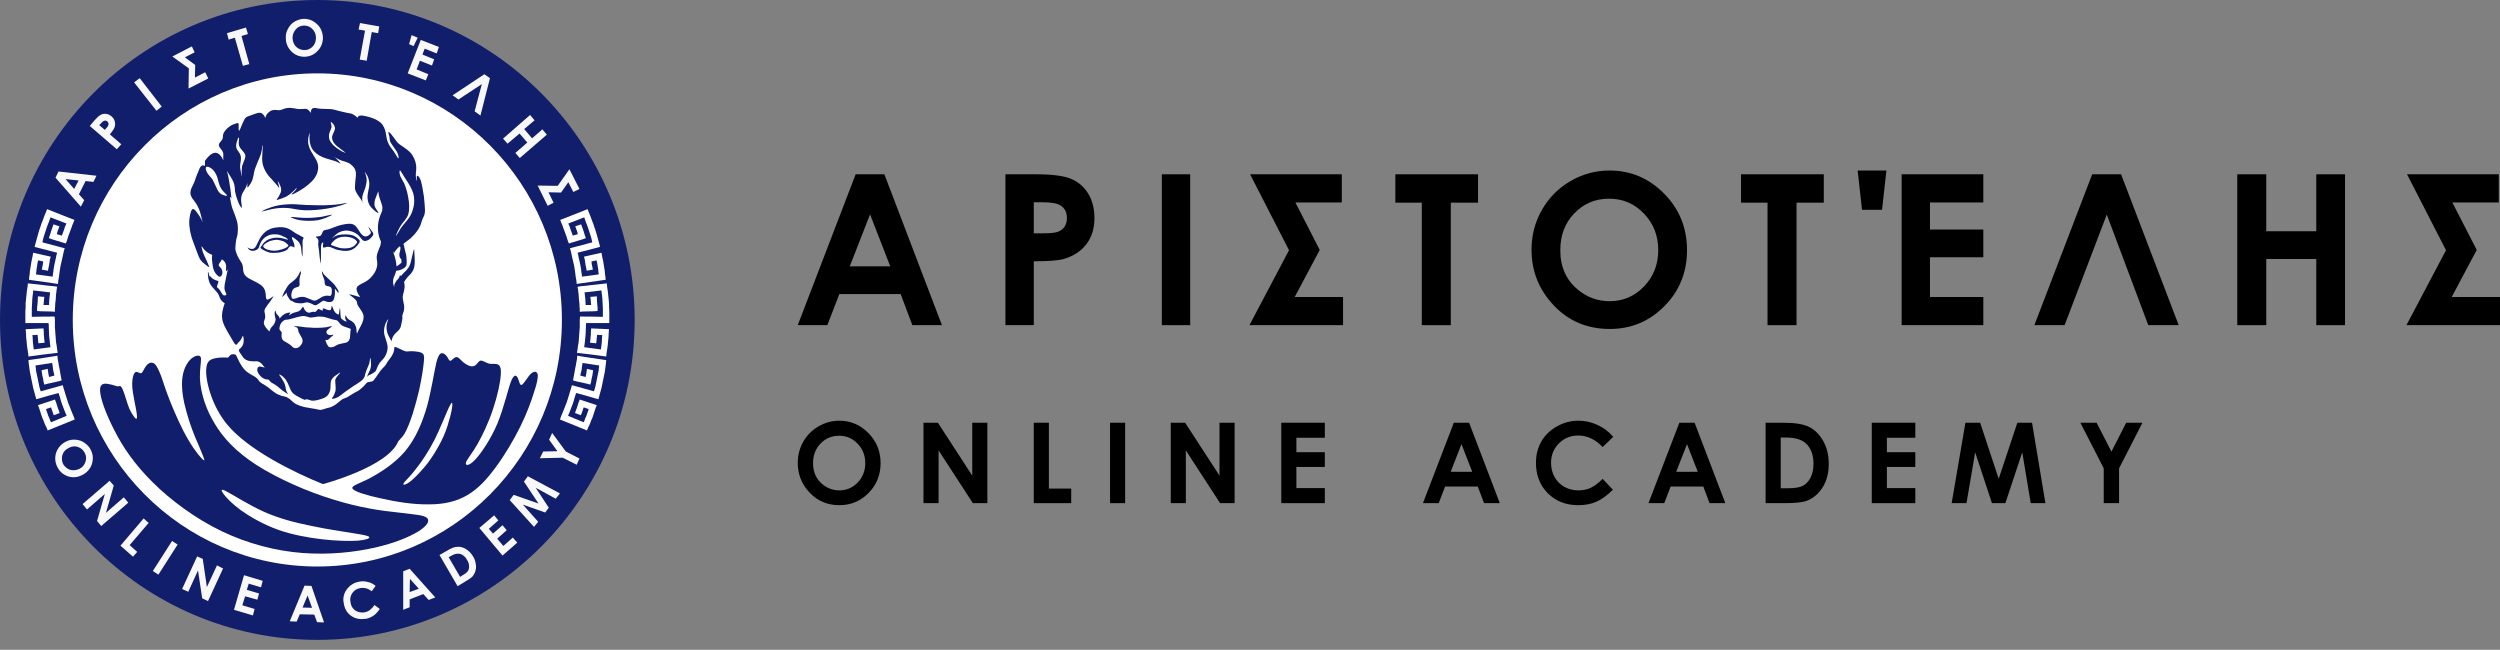 <svg width="227" height="59" viewBox="0 0 227 59" fill="none" xmlns="http://www.w3.org/2000/svg">
<rect x="0" y="0" width="227" height="59" fill="#808080" stroke="none"/>
<path d="M28.814 53.176C42.03 53.176 52.743 42.375 52.743 29.05C52.743 15.726 42.03 4.925 28.814 4.925C15.598 4.925 4.885 15.726 4.885 29.05C4.885 42.375 15.598 53.176 28.814 53.176Z" fill="white"/>
<path fill-rule="evenodd" clip-rule="evenodd" d="M28.814 0C44.718 0 57.628 12.995 57.628 29.05C57.628 45.084 44.718 58.101 28.814 58.101C12.89 58.101 0 45.084 0 29.05C0 12.995 12.89 0 28.814 0ZM28.814 6.662C41.069 6.662 51.021 16.695 51.021 29.05C51.021 41.405 41.069 51.439 28.814 51.439C16.56 51.439 6.608 41.405 6.608 29.05C6.608 16.695 16.56 6.662 28.814 6.662Z" fill="#111E6C"/>
<path fill-rule="evenodd" clip-rule="evenodd" d="M22.46 22.44C22.46 22.44 22.511 22.542 22.587 22.644C22.689 22.721 22.837 22.798 22.99 22.772C23.142 22.772 23.32 22.696 23.421 22.593C23.498 22.516 23.523 22.44 23.574 22.286C23.625 22.107 23.726 21.876 23.904 21.697C24.056 21.522 24.306 21.394 24.535 21.317C24.789 21.266 25.043 21.266 25.246 21.291C25.47 21.343 25.648 21.42 25.775 21.496C25.927 21.543 26.029 21.62 26.08 21.671C26.131 21.723 26.156 21.774 26.131 21.774C26.105 21.774 26.003 21.723 25.877 21.697C25.75 21.646 25.572 21.62 25.398 21.595C25.195 21.569 24.992 21.569 24.763 21.62C24.535 21.671 24.306 21.748 24.154 21.876C23.98 22.004 23.853 22.158 23.802 22.26C23.726 22.363 23.625 22.465 23.65 22.516C23.675 22.542 23.802 22.644 23.904 22.696C24.031 22.772 24.23 22.849 24.433 22.926C24.636 22.973 24.941 22.973 25.195 22.947C25.449 22.926 25.75 22.849 25.953 22.747C26.181 22.644 26.207 22.44 26.308 22.388C26.41 22.337 26.486 22.363 26.537 22.388C26.613 22.388 26.664 22.44 26.689 22.465C26.74 22.465 26.74 22.465 26.74 22.363C26.74 22.286 26.715 22.132 26.639 21.953C26.562 21.774 26.435 21.543 26.537 21.543C26.613 21.522 26.863 21.723 27.066 21.902C27.244 22.107 27.32 22.286 27.345 22.568C27.523 24.403 27.472 22.209 27.472 21.953C27.472 21.723 27.549 21.671 27.574 21.62C27.574 21.569 27.523 21.543 27.396 21.471C27.295 21.42 27.091 21.317 26.863 21.189C26.639 21.035 26.384 20.856 26.156 20.754C25.902 20.651 25.699 20.626 25.398 20.626C25.093 20.651 24.712 20.677 24.408 20.856C24.103 20.984 23.853 21.266 23.675 21.522C23.498 21.799 23.396 22.081 23.294 22.26C23.193 22.465 23.117 22.542 22.99 22.593C22.863 22.619 22.71 22.593 22.613 22.542C22.511 22.516 22.46 22.44 22.46 22.44ZM39.625 32.904C39.422 33.749 39.198 35.307 38.791 36.835C38.36 38.341 37.754 39.822 36.764 40.996C35.778 42.148 34.41 42.989 33.424 43.501C32.434 43.983 31.828 44.137 32.031 44.393C32.234 44.649 33.297 44.982 34.614 45.259C35.955 45.566 37.551 45.822 38.944 45.797C40.311 45.797 41.45 45.541 42.436 44.956C43.397 44.393 44.184 43.552 44.993 42.451C45.806 41.354 46.614 40.001 47.224 38.776C47.829 37.552 48.235 36.455 48.489 35.61C48.769 34.795 48.87 34.257 48.819 33.98C48.743 33.698 48.489 33.672 48.185 33.954C47.905 34.231 47.575 34.846 47.376 34.948C47.198 35.025 47.148 34.615 47.02 34.334C46.894 34.052 46.665 33.928 46.386 34.667C46.11 35.409 45.755 37.014 45.171 38.444C44.565 39.873 43.702 41.149 43.122 41.764C42.538 42.353 42.233 42.301 42.309 41.994C42.411 41.687 42.868 41.175 43.35 40.334C43.829 39.493 44.362 38.367 44.769 37.142C45.171 35.943 45.45 34.667 45.475 33.954C45.526 33.237 45.298 33.083 45.069 33.058C44.866 33.006 44.616 33.083 44.362 33.006C44.108 32.93 43.803 32.699 43.6 32.75C43.401 32.827 43.3 33.16 43.02 33.237C42.766 33.339 42.36 33.135 42.081 32.904C41.805 32.674 41.653 32.422 41.45 32.422C41.272 32.422 41.069 32.674 40.942 32.75C40.815 32.802 40.764 32.674 40.663 32.499C40.565 32.319 40.413 32.14 40.235 32.089C40.057 32.012 39.829 32.089 39.625 32.904ZM40.764 36.988C40.489 37.577 39.981 38.879 39.448 39.95C38.893 41.021 38.309 41.892 37.805 42.528C37.323 43.168 36.916 43.552 36.739 43.753C36.561 43.983 36.611 44.009 36.713 44.009C36.84 43.983 37.043 43.906 37.424 43.578C37.805 43.245 38.36 42.656 38.842 42.045C39.321 41.405 39.727 40.718 40.057 40.078C40.387 39.417 40.616 38.802 40.764 38.213C40.942 37.654 41.043 37.142 41.069 36.835C41.094 36.532 41.043 36.404 40.764 36.988ZM18.232 32.93C18.206 33.365 18.079 33.98 18.206 34.948C18.333 35.891 18.71 37.193 19.497 38.469C20.255 39.745 21.394 40.996 23.294 42.225C25.22 43.45 27.904 44.649 30.283 45.361C32.637 46.104 34.69 46.386 36.158 46.535C37.627 46.714 38.487 46.766 38.766 47.022C39.071 47.303 38.766 47.764 37.953 48.272C37.145 48.759 35.828 49.318 34.029 49.727C32.209 50.137 29.927 50.393 27.498 50.214C25.068 50.035 22.486 49.369 20.103 48.221C17.724 47.073 15.497 45.413 13.876 43.804C12.229 42.173 11.167 40.616 10.405 39.109C9.622 37.603 9.114 36.199 9.088 35.482C9.038 34.795 9.495 34.795 9.85 34.871C10.231 34.923 10.481 35.051 10.659 35.076C10.811 35.102 10.837 35.025 10.913 35.051C10.989 35.076 11.091 35.204 11.218 35.559C11.37 35.943 11.522 36.557 11.747 37.116C12.001 37.654 12.331 38.115 12.407 38.013C12.509 37.885 12.356 37.167 12.229 36.532C12.102 35.891 12.001 35.332 12.001 34.871C12.001 34.385 12.102 34.005 12.229 33.852C12.356 33.698 12.509 33.8 12.636 33.852C12.763 33.903 12.839 33.928 12.94 33.775C13.042 33.621 13.165 33.314 13.368 33.109C13.546 32.93 13.8 32.853 14.028 33.032C14.232 33.186 14.409 33.595 14.634 34.154C14.837 34.743 15.065 35.482 15.472 36.506C15.899 37.552 16.483 38.904 17.093 39.924C17.698 40.97 18.333 41.713 18.511 41.789C18.659 41.866 18.384 41.277 18.029 40.411C17.648 39.57 17.22 38.469 16.941 37.423C16.636 36.378 16.483 35.358 16.534 34.564C16.585 33.775 16.839 33.186 17.144 32.802C17.444 32.422 17.825 32.268 18.029 32.294C18.257 32.319 18.282 32.524 18.232 32.93ZM20.661 44.674C21.296 45.007 22.587 45.848 23.955 46.463C25.322 47.073 26.791 47.457 28.209 47.739C29.627 48.042 31.015 48.246 31.98 48.4C32.916 48.554 33.424 48.631 33.526 48.759C33.602 48.887 33.272 49.015 32.51 49.092C31.752 49.143 30.537 49.117 29.221 48.964C27.93 48.81 26.512 48.554 25.22 48.093C23.904 47.611 22.736 46.945 21.876 46.334C21.042 45.72 20.535 45.182 20.28 44.828C20.026 44.469 20.026 44.316 20.661 44.674ZM20.636 32.473C20.331 32.447 19.853 32.447 19.447 32.55C19.066 32.648 18.786 32.827 18.735 33.416C18.659 34.005 18.837 34.999 19.167 35.917C19.497 36.86 19.976 37.731 20.585 38.495C22.486 40.846 26.74 42.912 29.322 43.957C29.322 43.957 35.219 42.4 36.158 40.078C36.235 40.001 36.285 39.924 36.362 39.848C36.489 39.72 36.611 39.57 36.739 39.365C37.272 38.444 37.754 36.711 38.055 35.431C38.334 34.154 38.436 33.339 38.487 32.827C38.538 32.319 38.512 32.14 38.233 32.012C37.953 31.91 37.424 31.858 36.967 31.91C36.662 31.961 35.778 31.295 35.803 31.577C35.828 32.191 35.219 32.75 35.143 32.93C35.071 33.083 34.995 33.186 34.893 33.288C34.41 33.749 34.359 34.005 33.902 34.564C33.852 34.667 33.399 34.667 33.322 34.743C33.246 34.795 33.195 34.897 33.068 35.025C32.941 35.153 32.764 35.307 32.637 35.409C32.51 35.507 32.434 35.533 32.234 35.635C32.031 35.738 31.752 35.943 31.523 36.071C31.295 36.173 31.142 36.199 31.015 36.301C30.867 36.404 30.715 36.557 30.537 36.685C30.385 36.809 30.207 36.886 30.055 36.963C29.902 37.014 29.75 37.039 29.576 37.091C29.424 37.142 29.221 37.219 29.094 37.219C28.992 37.219 28.941 37.193 28.687 37.142C28.433 37.091 28.006 37.039 27.65 36.963C27.269 36.86 26.964 36.762 26.74 36.608C26.512 36.455 26.384 36.25 26.181 36.148C26.003 36.02 25.8 35.994 25.572 35.943C25.373 35.866 25.119 35.789 24.941 35.635C24.738 35.507 24.56 35.332 24.357 35.179C24.154 35.025 23.929 34.897 23.752 34.795C23.599 34.692 23.523 34.615 23.472 34.513C23.396 34.436 23.371 34.359 23.142 34.206C22.939 34.078 22.562 33.903 22.283 33.647C22.029 33.391 21.851 33.083 21.724 32.853C21.622 32.622 21.546 32.473 21.495 32.371C21.445 32.268 21.419 32.217 21.368 32.191C20.788 32.038 20.865 32.499 20.636 32.473ZM19.04 25.069C19.091 25.069 19.193 25.222 19.345 25.325C19.497 25.427 19.701 25.478 19.777 25.504C19.878 25.555 19.828 25.606 19.802 25.704C19.751 25.807 19.701 25.96 19.701 26.088C19.726 26.114 19.751 26.114 19.777 26.14C19.954 26.293 20.026 26.447 20.103 26.575C20.179 26.703 20.23 26.805 20.357 26.831C20.407 26.831 20.484 26.805 20.56 26.78C20.535 26.652 20.484 26.524 20.433 26.421C20.382 26.293 20.357 26.165 20.407 25.807C20.458 25.478 20.611 24.889 20.687 24.428C20.636 24.531 20.585 24.608 20.56 24.608C20.484 24.659 20.535 24.428 20.535 24.202C20.535 23.997 20.458 23.818 20.306 23.664C20.255 23.613 20.179 23.588 20.128 23.536C20.128 23.562 20.128 23.562 20.128 23.588C20.077 23.716 19.904 23.895 19.878 23.997C19.828 24.1 19.878 24.151 19.954 24.228C20.026 24.3 20.128 24.403 20.154 24.531C20.204 24.633 20.204 24.761 20.179 24.889C20.128 24.992 20.077 25.12 19.98 25.12C19.904 25.145 19.802 25.069 19.701 24.966C19.599 24.864 19.497 24.736 19.396 24.48C19.32 24.228 19.269 23.844 19.243 23.536C19.243 23.383 19.243 23.255 19.269 23.152C19.04 23.05 18.837 22.947 18.685 22.798C18.46 22.593 18.333 22.363 18.308 22.363C18.282 22.363 18.333 22.619 18.41 22.875C18.511 23.127 18.634 23.408 18.761 23.664C18.862 23.921 18.989 24.151 18.989 24.228C18.964 24.279 18.837 24.177 18.685 24.049C18.537 23.921 18.333 23.792 18.181 23.562C18.054 23.357 17.952 23.05 17.825 22.721C17.698 22.363 17.546 21.979 17.419 21.62C17.317 21.266 17.245 20.959 17.22 20.677C17.169 20.37 17.169 20.067 17.22 19.734C17.267 19.427 17.343 19.119 17.444 19.017C17.571 18.914 17.698 19.043 17.851 19.247C18.029 19.478 18.206 19.759 18.308 19.964C18.384 20.139 18.41 20.242 18.384 20.114C18.359 20.015 18.282 19.683 18.206 19.401C18.13 19.094 18.003 18.812 17.876 18.586C17.749 18.381 17.597 18.202 17.47 18.023C17.368 17.843 17.267 17.664 17.292 17.459C17.292 17.259 17.419 17.003 17.495 16.849C17.571 16.67 17.648 16.567 17.698 16.388C17.774 16.209 17.825 15.953 17.978 15.65C18.079 15.419 18.206 14.856 18.587 15.061C18.638 15.086 18.587 14.625 18.613 14.6C19.396 13.503 19.929 13.785 20.28 14.553C20.255 14.348 20.28 14.194 20.28 14.066C20.28 13.913 20.255 13.81 20.154 13.657C20.031 13.503 19.853 13.298 19.878 13.149C19.878 12.97 20.103 12.816 20.179 12.662C20.28 12.509 20.204 12.355 20.28 12.15C20.357 11.92 20.585 11.668 20.839 11.489C21.068 11.309 21.322 11.258 21.445 11.207C21.597 11.156 21.648 11.13 21.673 11.309C21.673 11.514 21.648 11.92 21.724 11.868C21.8 11.792 21.978 11.258 22.13 10.976C22.257 10.695 22.334 10.644 22.511 10.567C22.715 10.49 22.99 10.392 23.218 10.315C23.447 10.238 23.574 10.213 23.726 10.264C23.878 10.341 24.031 10.516 24.082 10.72C24.107 10.592 24.179 10.439 24.255 10.341C24.357 10.213 24.484 10.136 24.585 10.059C24.712 10.008 24.814 9.982 24.941 9.982C25.068 9.982 25.22 10.008 25.373 10.008C25.5 9.982 25.597 9.956 25.724 9.905C25.851 9.854 26.003 9.803 26.156 9.803C26.308 9.777 26.486 9.803 26.664 9.828C26.842 9.854 26.99 9.905 27.193 9.905C27.396 9.905 27.625 9.88 27.777 9.88C27.93 9.905 28.006 9.982 28.158 10.161C28.183 10.187 28.234 10.238 28.26 10.264C28.234 10.238 28.234 10.187 28.234 10.136C28.209 10.059 28.285 9.931 28.332 9.88C28.408 9.803 28.484 9.803 28.637 9.803C28.789 9.828 28.992 9.88 29.246 9.88C29.5 9.905 29.775 9.88 30.029 9.905C30.283 9.931 30.537 10.008 30.817 10.085C31.092 10.161 31.396 10.213 31.6 10.264C31.803 10.289 31.904 10.289 32.108 10.417C32.209 10.464 32.336 10.567 32.459 10.695C32.484 10.644 32.51 10.592 32.535 10.567C32.637 10.464 32.84 10.464 33.17 10.541C33.526 10.618 34.004 10.746 34.334 10.976C34.69 11.181 34.867 11.489 34.969 11.822C35.071 12.15 35.071 12.534 35.198 12.867C35.32 13.226 35.574 13.503 35.778 13.785C35.955 14.066 36.108 14.348 36.158 14.374C36.209 14.425 36.209 14.22 36.133 14.015C36.082 13.81 35.93 13.605 35.778 13.4C35.651 13.2 35.498 13.021 35.422 12.841C35.371 12.688 35.397 12.534 35.346 12.355C35.32 12.201 35.219 11.996 35.27 11.996C35.32 11.971 35.498 12.124 35.651 12.355C35.828 12.56 35.955 12.841 36.235 13.072C36.539 13.298 36.942 13.529 37.246 13.836C37.551 14.169 37.729 14.604 37.78 14.984C37.831 15.342 37.754 15.624 37.754 15.906C37.754 16.183 37.831 16.439 37.856 16.413C37.881 16.388 37.805 16.081 37.856 15.982C37.907 15.906 38.08 16.029 38.207 16.388C38.309 16.721 38.41 17.31 38.487 17.818C38.538 18.33 38.588 18.765 38.588 19.068C38.588 19.375 38.538 19.529 38.461 19.683C38.41 19.811 38.334 19.939 38.283 20.118C38.233 20.293 38.182 20.498 38.004 20.779C37.856 21.035 37.577 21.368 37.297 21.62C37.069 21.825 36.815 21.979 36.637 22.132C36.713 22.516 36.865 23.101 36.891 23.203C36.916 23.306 36.942 23.921 36.916 24.023C36.891 24.151 36.789 24.305 36.586 24.403C36.413 24.505 36.133 24.582 35.981 24.582C35.955 24.633 35.955 24.684 35.93 24.736C35.879 24.941 35.778 25.094 35.727 25.273C35.676 25.478 35.676 25.709 35.727 25.858C35.752 26.012 35.803 26.037 35.803 26.037C35.828 26.037 35.778 25.96 35.803 25.858C35.854 25.73 35.93 25.606 36.006 25.478C36.108 25.376 36.209 25.273 36.26 25.171C36.285 25.069 36.285 24.966 36.362 25.017C36.387 25.043 36.387 25.043 36.413 25.069C36.463 24.992 36.514 24.941 36.561 24.889C36.688 24.761 36.739 24.684 36.865 24.582C36.967 24.454 37.119 24.305 37.221 24.049C37.323 23.792 37.373 23.434 37.45 23.152C37.5 22.875 37.577 22.67 37.602 22.619C37.627 22.568 37.602 22.696 37.627 22.947C37.627 23.229 37.678 23.639 37.653 23.946C37.627 24.279 37.551 24.505 37.424 24.684C37.323 24.864 37.17 24.992 37.043 25.12C36.916 25.273 36.789 25.427 36.688 25.606C36.739 25.832 36.764 26.037 36.713 26.242C36.688 26.473 36.586 26.703 36.565 26.959C36.565 27.211 36.662 27.492 36.688 27.723C36.713 27.953 36.688 28.133 36.662 28.261C36.611 28.414 36.561 28.512 36.539 28.615C36.514 28.717 36.539 28.794 36.539 28.922C36.514 29.076 36.489 29.23 36.438 29.434C36.413 29.614 36.362 29.793 36.235 29.942C36.108 30.096 35.93 30.224 35.803 30.378C35.701 30.506 35.625 30.659 35.6 30.787C35.574 30.89 35.574 30.966 35.524 30.941C35.498 30.89 35.422 30.762 35.346 30.608C35.27 30.454 35.172 30.301 35.147 30.122C35.096 29.917 35.071 29.665 35.121 29.46C35.147 29.255 35.244 29.076 35.244 28.999C35.27 28.948 35.219 28.999 35.147 29.102C35.071 29.23 34.969 29.434 34.918 29.665C34.867 29.891 34.842 30.147 34.918 30.454C34.995 30.736 35.147 31.095 35.193 31.423C35.219 31.756 35.121 32.089 34.969 32.345C34.842 32.575 34.639 32.75 34.486 32.93C34.359 33.109 34.283 33.288 34.233 33.416C34.182 33.544 34.156 33.647 34.08 33.723C33.978 33.826 33.826 33.903 33.703 33.98C33.576 34.031 33.475 34.078 33.399 34.129C33.348 34.18 33.322 34.257 33.322 34.206C33.348 34.18 33.373 34.052 33.449 33.903C33.526 33.749 33.627 33.57 33.653 33.391C33.703 33.211 33.703 33.032 33.678 32.827C33.678 32.652 33.653 32.473 33.627 32.499C33.602 32.55 33.576 32.802 33.526 33.006C33.475 33.186 33.399 33.288 33.348 33.442C33.272 33.595 33.221 33.775 33.17 33.928C33.145 34.078 33.119 34.206 33.043 34.308C32.992 34.41 32.891 34.513 32.764 34.615C32.662 34.692 32.535 34.769 32.387 34.871C32.209 34.974 32.006 35.102 31.701 35.332C31.371 35.533 30.994 35.866 30.715 36.045C30.41 36.199 30.232 36.224 30.156 36.199C30.105 36.173 30.181 36.096 30.258 35.994C30.334 35.866 30.41 35.687 30.461 35.507C30.486 35.332 30.486 35.127 30.461 34.923C30.461 34.743 30.41 34.564 30.461 34.436C30.512 34.282 30.639 34.154 30.74 34.031C30.842 33.928 30.918 33.826 30.867 33.826C30.817 33.852 30.639 33.98 30.461 34.103C30.283 34.231 30.131 34.385 30.055 34.59C30.004 34.795 30.029 35.051 30.004 35.281C29.978 35.507 29.902 35.687 29.8 35.84C29.703 35.968 29.602 36.045 29.449 36.122C29.297 36.199 29.094 36.25 28.916 36.301C28.814 36.327 28.738 36.352 28.687 36.352C28.611 36.378 28.535 36.378 28.459 36.378C28.408 36.378 28.357 36.378 28.285 36.378C28.209 36.352 28.133 36.327 28.056 36.301C27.955 36.276 27.828 36.25 27.777 36.25C27.726 36.276 27.726 36.327 27.65 36.301C27.549 36.276 27.371 36.173 27.168 36.071C26.964 35.968 26.74 35.84 26.588 35.687C26.435 35.533 26.359 35.358 26.283 35.153C26.207 34.974 26.131 34.769 26.029 34.615C25.953 34.462 25.851 34.334 25.699 34.206C25.551 34.078 25.347 33.954 25.347 34.031C25.373 34.078 25.576 34.334 25.699 34.564C25.851 34.795 25.877 34.974 25.927 35.127C25.953 35.307 25.953 35.435 26.029 35.559C26.08 35.687 26.207 35.789 26.131 35.763C26.054 35.738 25.826 35.584 25.648 35.456C25.474 35.332 25.347 35.204 25.22 35.102C25.093 34.999 24.966 34.923 24.839 34.846C24.712 34.795 24.611 34.718 24.535 34.641C24.484 34.59 24.433 34.513 24.408 34.487C24.382 34.462 24.357 34.462 24.281 34.462C24.209 34.462 24.056 34.436 23.878 34.334C23.701 34.231 23.523 34.031 23.421 33.826C23.32 33.621 23.345 33.391 23.472 33.314C23.574 33.237 23.777 33.314 23.904 33.339C24.031 33.391 24.056 33.416 24.006 33.339C23.955 33.263 23.802 33.058 23.675 32.955C23.523 32.827 23.371 32.802 23.269 32.802C23.142 32.802 23.04 32.827 22.888 32.802C22.715 32.802 22.46 32.75 22.308 32.652C22.13 32.55 22.054 32.422 21.953 32.268C21.851 32.114 21.724 31.961 21.698 31.858C21.673 31.756 21.724 31.705 21.826 31.628C21.902 31.551 22.003 31.449 22.054 31.299C22.13 31.146 22.13 30.966 22.13 30.787C22.105 30.634 22.079 30.48 22.054 30.506C22.003 30.531 21.953 30.71 21.876 30.838C21.8 30.966 21.724 31.018 21.648 31.095C21.572 31.171 21.521 31.274 21.474 31.299C21.423 31.321 21.373 31.274 21.296 31.197C21.246 31.095 21.144 30.966 21.068 30.813C20.966 30.634 20.839 30.429 20.661 30.122C20.484 29.793 20.23 29.383 20.179 28.948C20.107 28.517 20.23 28.081 20.331 27.749C20.357 27.672 20.382 27.595 20.407 27.544C20.28 27.467 20.128 27.339 20.031 27.185C19.929 27.01 19.904 26.805 19.751 26.601C19.574 26.37 19.32 26.14 19.167 25.909C19.015 25.709 18.964 25.504 18.913 25.248C18.888 25.017 18.862 24.71 18.888 24.684C18.913 24.659 18.964 24.864 19.015 25.069H19.04ZM29.475 25.555C29.475 25.453 29.424 25.35 29.373 25.197C29.322 25.069 29.271 24.941 29.246 24.838C29.221 24.71 29.221 24.633 29.246 24.633C29.246 24.633 29.297 24.736 29.373 24.864C29.449 24.966 29.602 25.094 29.75 25.248C29.902 25.401 30.08 25.555 30.232 25.704C30.359 25.832 30.461 25.96 30.537 26.088C30.639 26.216 30.715 26.37 30.74 26.447C30.766 26.549 30.74 26.575 30.715 26.575C30.664 26.549 30.613 26.473 30.562 26.396C30.512 26.319 30.461 26.268 30.41 26.216C30.41 26.37 30.41 26.524 30.41 26.703C30.385 26.882 30.359 27.16 30.232 27.313C30.105 27.441 29.902 27.441 29.75 27.416C29.602 27.39 29.525 27.339 29.449 27.313C29.373 27.288 29.322 27.313 29.195 27.39C29.068 27.492 28.865 27.646 28.713 27.697C28.586 27.749 28.509 27.697 28.383 27.621C28.256 27.569 28.107 27.492 27.98 27.467C27.853 27.441 27.752 27.467 27.676 27.492C27.574 27.518 27.472 27.544 27.32 27.544C27.168 27.544 26.964 27.518 26.816 27.492C26.689 27.441 26.613 27.39 26.537 27.339C26.435 27.313 26.334 27.262 26.283 27.16C26.105 26.908 26.003 26.729 26.029 26.549C26.003 26.575 26.003 26.575 25.978 26.626C25.927 26.677 25.826 26.78 25.75 26.857C25.673 26.933 25.622 26.985 25.622 26.933C25.648 26.882 25.699 26.729 25.8 26.524C25.927 26.319 26.054 26.037 26.258 25.807C26.486 25.606 26.74 25.453 26.914 25.248C27.091 25.043 27.193 24.787 27.244 24.684C27.295 24.582 27.345 24.633 27.32 24.812C27.269 24.992 27.168 25.299 27.193 25.581C27.193 25.858 27.295 26.012 26.914 26.088C26.816 26.114 26.715 26.165 26.613 26.268C26.537 26.37 26.486 26.524 26.461 26.677C26.435 26.857 26.461 27.036 26.537 27.108C26.613 27.16 26.74 27.134 26.892 27.083C27.041 27.01 27.193 26.959 27.371 26.959C27.549 26.933 27.726 26.985 27.904 27.061C28.107 27.134 28.306 27.236 28.459 27.288C28.611 27.313 28.687 27.288 28.814 27.211C28.941 27.16 29.068 27.061 29.195 26.985C29.322 26.908 29.449 26.882 29.576 26.857C29.674 26.831 29.75 26.857 29.851 26.857C29.927 26.882 30.029 26.882 30.08 26.78C30.131 26.677 30.131 26.447 30.131 26.319C30.055 25.73 29.449 26.268 29.475 25.555ZM32.408 30.275C32.434 30.25 32.51 30.122 32.56 29.968C32.637 29.844 32.688 29.716 32.764 29.588C32.84 29.46 32.916 29.281 32.967 29.102C33.018 28.922 33.043 28.717 32.967 28.512C32.891 28.312 32.738 28.107 32.637 27.953C32.535 27.8 32.459 27.697 32.434 27.569C32.408 27.467 32.434 27.339 32.234 27.16C32.057 26.985 31.676 26.754 31.727 26.729C31.803 26.703 32.311 26.882 32.535 26.933C32.764 27.01 32.688 26.933 32.56 26.754C32.459 26.575 32.311 26.293 32.408 26.088C32.535 25.858 32.941 25.73 33.272 25.529C33.602 25.325 33.852 25.017 34.029 24.736C34.182 24.454 34.258 24.202 34.258 23.946C34.258 23.716 34.182 23.485 34.207 23.255C34.233 23.024 34.359 22.772 34.436 22.542C34.537 22.337 34.588 22.158 34.588 21.927C34.512 21.774 34.461 21.62 34.41 21.445C34.309 21.061 34.283 20.575 34.359 20.165C34.436 19.734 34.588 19.401 34.69 19.171C34.74 18.914 34.74 18.765 34.639 18.483C34.563 18.227 34.385 17.843 34.359 17.459C34.359 17.433 34.359 17.408 34.334 17.382C34.309 17.485 34.258 17.587 34.207 17.715C34.105 17.971 34.004 18.227 34.004 18.432C33.978 18.637 34.029 18.786 34.131 18.94C34.207 19.068 34.309 19.222 34.359 19.299C34.385 19.375 34.334 19.35 34.156 19.247C34.004 19.119 33.75 18.914 33.576 18.663C33.424 18.407 33.348 18.099 33.373 17.766C33.399 17.459 33.5 17.131 33.526 16.849C33.551 16.567 33.5 16.362 33.449 16.183C33.399 16.029 33.348 15.931 33.272 15.829C33.221 15.726 33.145 15.624 33.119 15.624C33.119 15.65 33.17 15.778 33.221 15.906C33.272 16.055 33.297 16.234 33.297 16.413C33.272 16.593 33.246 16.798 33.17 17.054C33.094 17.284 32.967 17.562 32.916 17.792C32.865 18.048 32.891 18.253 32.916 18.381C32.967 18.483 33.018 18.509 32.941 18.381C32.865 18.227 32.662 17.946 32.535 17.766C32.408 17.562 32.361 17.51 32.311 17.387C32.26 17.284 32.209 17.131 32.234 16.875C32.234 16.618 32.285 16.285 32.311 16.004C32.336 15.726 32.311 15.522 32.209 15.317C32.082 15.112 31.879 14.933 31.676 14.805C31.447 14.702 31.244 14.651 31.015 14.578C30.791 14.502 30.588 14.374 30.436 14.297C30.308 14.22 30.258 14.169 30.308 14.194C30.359 14.245 30.486 14.348 30.613 14.476C30.74 14.6 30.817 14.728 30.867 14.779C30.944 14.856 30.944 14.881 30.918 14.856C30.867 14.856 30.766 14.779 30.613 14.702C30.486 14.651 30.308 14.578 30.004 14.502C29.724 14.425 29.348 14.322 28.992 14.117C28.637 13.913 28.332 13.605 28.209 13.221C28.082 12.867 28.082 12.432 28.133 12.048C28.107 12.124 28.082 12.201 28.056 12.252C27.93 12.662 27.955 12.995 28.056 13.298C28.158 13.631 28.357 13.938 28.535 14.22C28.713 14.502 28.865 14.753 28.89 15.086C28.916 15.419 28.814 15.829 28.535 16.209C28.23 16.618 27.726 17.003 27.295 17.259C26.888 17.51 26.562 17.664 26.486 17.664C26.41 17.664 26.588 17.536 26.715 17.387C26.863 17.259 26.939 17.105 26.939 17.079C26.939 17.028 26.863 17.105 26.74 17.259C26.588 17.387 26.41 17.587 26.207 17.715C26.003 17.869 25.775 17.946 25.572 18.023C25.398 18.074 25.22 18.151 25.144 18.151C25.093 18.125 25.144 18.048 25.246 17.946C25.322 17.818 25.424 17.638 25.496 17.459C25.546 17.284 25.546 17.105 25.47 16.926C25.398 16.721 25.271 16.49 25.246 16.465C25.195 16.439 25.271 16.618 25.297 16.772C25.347 16.926 25.347 17.054 25.347 17.079C25.347 17.105 25.347 17.054 25.22 16.9C25.093 16.746 24.865 16.49 24.636 16.234C24.408 16.004 24.204 15.752 24.056 15.445C23.904 15.163 23.802 14.805 23.802 14.425C23.802 14.041 23.853 13.605 23.853 13.349C23.828 13.273 23.828 13.2 23.802 13.149C23.802 13.324 23.802 13.529 23.752 13.708C23.675 14.169 23.396 14.651 23.269 15.035C23.117 15.394 23.066 15.624 23.04 15.829C22.99 16.029 22.964 16.234 22.888 16.413C22.812 16.593 22.689 16.772 22.613 16.875C22.537 17.003 22.486 17.079 22.46 16.977C22.46 16.875 22.46 16.618 22.46 16.593C22.46 16.567 22.435 16.798 22.334 17.003C22.232 17.207 22.079 17.408 21.978 17.638C21.902 17.843 21.876 18.048 21.902 18.304C21.927 18.535 21.978 18.786 21.953 18.863C21.953 18.914 21.851 18.786 21.749 18.611C21.673 18.458 21.597 18.253 21.521 18.048C21.445 17.843 21.394 17.638 21.343 17.382C21.322 17.131 21.322 16.823 21.195 16.516C21.068 16.209 20.839 15.931 20.661 15.598C20.661 15.573 20.636 15.547 20.611 15.522C20.915 16.695 21.017 18.048 21.017 18.048C20.763 17.51 20.966 18.381 20.992 18.509C21.042 18.812 21.169 19.119 21.296 19.427C21.394 19.734 21.521 20.015 21.572 20.344C21.622 20.651 21.597 21.01 21.572 21.266C21.521 21.522 21.47 21.646 21.445 21.774C21.419 21.902 21.419 22.004 21.394 22.183C21.394 22.311 21.368 22.44 21.368 22.568C21.368 22.67 21.394 22.747 21.419 22.849C21.546 23.306 21.8 23.639 21.953 23.895C22.079 24.151 22.054 24.326 22.079 24.531C22.105 24.736 22.156 24.992 22.511 25.222C22.888 25.478 23.599 25.704 23.904 26.088C24.204 26.473 24.103 26.985 24.179 27.134C24.255 27.313 24.509 27.108 24.662 27.01C24.814 26.882 24.865 26.857 24.789 26.985C24.687 27.134 24.484 27.467 24.306 27.672C24.154 27.902 24.056 28.005 24.031 28.133C23.98 28.235 24.031 28.389 24.056 28.512C24.082 28.666 24.103 28.794 24.056 28.922C24.031 29.05 23.955 29.178 23.955 29.306C23.955 29.434 24.031 29.562 24.103 29.69C24.204 29.844 24.331 29.968 24.408 30.045C24.433 30.07 24.459 30.096 24.459 30.096C24.484 30.07 24.484 30.019 24.509 29.968C24.535 29.87 24.585 29.793 24.662 29.69C24.738 29.614 24.839 29.537 24.89 29.409C24.966 29.306 24.992 29.178 25.017 29.076C25.043 28.973 25.017 28.922 24.992 28.845C24.992 28.769 24.966 28.666 24.941 28.589C24.941 28.487 24.941 28.414 24.941 28.338C24.966 28.261 25.017 28.209 25.017 28.209C25.043 28.209 25.043 28.286 25.043 28.338C25.068 28.389 25.093 28.44 25.119 28.512C25.195 28.589 25.297 28.692 25.347 28.769C25.398 28.845 25.347 28.948 25.373 28.922C25.419 28.897 25.496 28.794 25.622 28.666C25.75 28.564 25.902 28.466 26.003 28.44C26.131 28.389 26.207 28.389 26.258 28.389C26.334 28.363 26.359 28.363 26.359 28.414C26.359 28.44 26.308 28.512 26.258 28.564C26.232 28.615 26.232 28.641 26.232 28.641C26.232 28.641 26.232 28.641 26.308 28.589C26.384 28.564 26.486 28.466 26.562 28.44C26.639 28.389 26.689 28.414 26.787 28.363C26.914 28.338 27.117 28.286 27.244 28.184C27.371 28.056 27.472 27.877 27.498 27.851C27.549 27.851 27.574 27.979 27.65 28.107C27.726 28.235 27.853 28.363 28.006 28.389C28.133 28.414 28.306 28.312 28.408 28.312C28.509 28.286 28.56 28.363 28.637 28.312C28.713 28.286 28.814 28.133 28.865 28.081C28.916 28.03 28.916 28.03 28.992 28.081C29.043 28.107 29.144 28.158 29.221 28.184C29.297 28.209 29.322 28.235 29.322 28.235C29.322 28.235 29.297 28.209 29.297 28.158C29.297 28.133 29.297 28.056 29.322 28.03C29.322 28.005 29.322 27.979 29.475 28.03C29.597 28.081 29.851 28.209 29.978 28.158C30.105 28.107 30.105 27.877 30.105 27.8C30.105 27.723 30.156 27.774 30.207 27.902C30.258 28.056 30.334 28.261 30.436 28.363C30.512 28.466 30.588 28.491 30.639 28.517C30.689 28.538 30.715 28.564 30.74 28.564C30.766 28.564 30.766 28.538 30.791 28.389C30.817 28.235 30.842 27.953 30.867 27.979C30.893 28.03 30.914 28.363 30.914 28.564C30.939 28.769 30.939 28.845 30.99 28.922C31.066 28.973 31.142 29.076 31.269 29.127C31.371 29.178 31.473 29.23 31.473 29.178C31.473 29.153 31.371 29.025 31.346 28.897C31.32 28.794 31.371 28.641 31.396 28.615C31.422 28.615 31.422 28.717 31.473 28.794C31.523 28.897 31.625 28.973 31.727 29.05C31.854 29.102 31.98 29.178 32.108 29.306C32.209 29.409 32.281 29.562 32.332 29.716C32.357 29.87 32.383 29.993 32.383 30.147C32.383 30.198 32.408 30.25 32.408 30.301C32.408 30.301 32.408 30.301 32.408 30.275ZM35.701 22.875C35.752 23.024 35.803 23.152 35.828 23.255C35.905 23.536 35.981 23.767 35.981 24.023C36.006 24.074 36.006 24.125 36.006 24.202C36.057 24.151 36.108 24.1 36.184 24.074C36.311 23.972 36.438 23.895 36.463 23.818C36.463 23.741 36.438 23.639 36.438 23.536H36.413C36.387 23.485 36.336 23.408 36.285 23.331C36.26 23.255 36.26 23.152 36.26 23.05C36.285 22.947 36.311 22.849 36.336 22.747C36.362 22.644 36.362 22.542 36.362 22.465C36.362 22.44 36.336 22.414 36.285 22.363C36.184 22.465 36.082 22.542 36.006 22.644C35.879 22.798 35.803 22.947 35.778 22.973C35.727 22.973 35.752 22.849 35.727 22.824C35.727 22.798 35.727 22.824 35.701 22.875ZM25.851 29.05C25.775 29.102 25.648 29.178 25.572 29.281C25.424 29.434 25.373 29.69 25.373 29.844C25.373 29.993 25.47 30.019 25.521 30.096C25.572 30.147 25.597 30.224 25.572 30.326C25.572 30.454 25.546 30.582 25.597 30.71C25.622 30.838 25.75 30.966 25.927 31.043C26.08 31.146 26.258 31.223 26.359 31.321C26.486 31.398 26.562 31.526 26.664 31.577C26.791 31.628 26.939 31.628 27.091 31.551C27.244 31.449 27.396 31.27 27.447 31.12C27.498 30.941 27.472 30.787 27.396 30.659C27.32 30.506 27.218 30.378 27.168 30.25C27.091 30.147 27.091 30.019 27.066 29.917C27.041 29.819 27.015 29.767 26.914 29.716C26.791 29.639 26.613 29.588 26.664 29.588C26.74 29.588 27.041 29.639 27.345 29.665C27.625 29.716 27.93 29.742 28.158 29.742C28.383 29.767 28.56 29.767 28.814 29.767C29.068 29.767 29.373 29.742 29.623 29.716C29.902 29.665 30.105 29.588 30.131 29.614C30.156 29.639 30.029 29.742 29.902 29.819C29.775 29.917 29.674 29.993 29.648 30.096C29.623 30.198 29.674 30.301 29.75 30.352C29.851 30.429 29.953 30.429 30.055 30.429C30.156 30.403 30.258 30.378 30.283 30.403C30.283 30.429 30.181 30.506 30.055 30.608C29.953 30.71 29.826 30.838 29.75 30.864C29.648 30.89 29.551 30.838 29.551 30.89C29.551 30.941 29.623 31.095 29.674 31.223C29.75 31.372 29.8 31.474 29.927 31.526C30.029 31.551 30.207 31.526 30.334 31.474C30.486 31.398 30.613 31.295 30.791 31.248C30.969 31.197 31.193 31.171 31.396 31.12C31.574 31.069 31.701 30.966 31.777 30.685C31.803 30.429 31.803 30.07 31.854 29.87C31.828 29.87 31.828 29.87 31.803 29.844C31.625 29.767 31.396 29.716 31.219 29.639C31.041 29.562 30.944 29.486 30.867 29.383C30.766 29.281 30.715 29.178 30.613 29.102C30.512 29.05 30.359 29.05 30.181 28.999C29.978 28.948 29.724 28.845 29.5 28.794C29.271 28.743 29.068 28.743 28.865 28.743C28.662 28.769 28.484 28.82 28.357 28.82C28.209 28.845 28.133 28.845 28.031 28.794C27.93 28.769 27.803 28.717 27.599 28.692C27.422 28.692 27.193 28.743 26.99 28.794C26.791 28.845 26.588 28.922 26.435 28.948C26.308 28.999 26.181 28.999 26.08 29.025C26.003 29.025 25.927 29.025 25.851 29.05ZM23.726 12.995C23.726 13.021 23.726 13.021 23.726 13.046C23.726 13.021 23.726 13.021 23.726 12.995ZM35.955 21.368C36.006 21.24 36.184 20.805 36.413 20.447C36.637 20.118 36.942 19.862 37.069 19.452C37.196 19.017 37.17 18.458 37.069 17.946C36.992 17.433 36.84 17.003 36.713 16.67C36.561 16.362 36.413 16.183 36.336 15.957C36.26 15.752 36.26 15.496 36.311 15.47C36.362 15.47 36.489 15.701 36.688 16.029C36.916 16.388 37.246 16.849 37.424 17.284C37.602 17.69 37.627 18.074 37.602 18.483C37.551 18.889 37.424 19.299 37.246 19.606C37.069 19.913 36.865 20.118 36.662 20.37C36.463 20.6 36.285 20.882 36.158 21.112C36.032 21.317 35.93 21.496 35.955 21.368ZM23.752 13.046V13.072V13.046ZM23.752 13.072H23.777C23.777 13.098 23.802 13.123 23.802 13.149C23.802 13.123 23.777 13.098 23.777 13.072H23.752ZM19.193 15.291C18.964 15.137 18.761 15.086 18.71 15.189C18.634 15.291 18.71 15.522 18.837 15.726C18.964 15.931 19.167 16.106 19.32 16.337C19.447 16.567 19.548 16.849 19.675 17.079C19.777 17.335 19.904 17.51 20.103 17.638C20.331 17.766 20.636 17.818 20.611 17.741C20.585 17.638 20.255 17.433 20.077 17.105C19.878 16.798 19.828 16.413 19.726 16.081C19.599 15.726 19.396 15.445 19.193 15.291ZM21.698 12.688C21.698 12.816 21.648 12.995 21.698 13.174C21.724 13.324 21.826 13.477 21.953 13.605C22.079 13.759 22.206 13.887 22.257 14.041C22.308 14.194 22.257 14.374 22.181 14.553C22.13 14.728 22.029 14.907 21.978 15.112C21.953 15.342 21.927 15.598 21.953 15.778C21.978 15.957 22.003 16.081 21.953 15.957C21.927 15.854 21.826 15.496 21.8 15.163C21.8 14.83 21.902 14.527 21.876 14.271C21.851 14.015 21.724 13.861 21.622 13.708C21.521 13.58 21.445 13.477 21.445 13.273C21.419 13.098 21.521 12.816 21.572 12.662C21.622 12.509 21.648 12.483 21.673 12.483C21.698 12.509 21.724 12.56 21.698 12.688ZM30.029 11.104C30.029 11.156 30.105 11.361 30.105 11.489C30.105 11.642 30.029 11.745 29.978 11.894C29.902 12.048 29.851 12.278 29.877 12.483C29.877 12.662 29.978 12.841 30.105 12.995C30.207 13.149 30.359 13.273 30.512 13.4C30.689 13.529 30.893 13.657 31.066 13.759C31.244 13.836 31.371 13.887 31.371 13.861C31.346 13.836 31.193 13.733 30.969 13.554C30.766 13.4 30.486 13.196 30.334 12.995C30.181 12.765 30.131 12.585 30.156 12.406C30.181 12.227 30.283 12.073 30.334 11.945C30.385 11.817 30.436 11.693 30.41 11.591C30.385 11.463 30.334 11.335 30.232 11.232C30.156 11.13 30.055 11.053 30.029 11.104ZM26.639 19.708C26.914 19.734 27.396 19.785 27.879 19.785C28.357 19.785 28.84 19.734 29.221 19.683C29.602 19.606 29.902 19.529 30.029 19.503C30.181 19.478 30.181 19.503 29.978 19.606C29.775 19.708 29.373 19.887 28.89 19.99C28.408 20.067 27.853 20.067 27.396 20.015C26.939 19.964 26.613 19.836 26.486 19.759C26.334 19.708 26.384 19.683 26.639 19.708ZM24.031 19.145C24.255 19.094 24.687 18.966 25.119 18.914C25.546 18.863 25.953 18.863 26.359 18.914C26.74 18.966 27.091 19.068 27.676 19.094C28.23 19.119 29.043 19.043 29.699 18.94C30.359 18.838 30.918 18.663 31.219 18.56C31.523 18.432 31.625 18.407 31.422 18.432C31.219 18.458 30.74 18.586 30.055 18.611C29.373 18.663 28.509 18.637 27.777 18.611C27.066 18.56 26.512 18.509 26.003 18.56C25.496 18.586 25.017 18.688 24.636 18.812C24.255 18.94 23.955 19.068 23.853 19.145C23.726 19.222 23.777 19.222 24.031 19.145ZM28.687 21.496C28.662 21.522 28.763 21.595 28.84 21.671C28.89 21.748 28.916 21.825 28.916 21.902C28.916 21.979 28.89 22.081 28.89 22.183C28.89 22.286 28.916 22.388 28.967 22.747C28.992 23.101 29.068 23.716 29.094 23.869C29.119 24.023 29.144 23.716 29.144 23.357C29.144 22.999 29.144 22.619 29.144 22.388C29.17 22.158 29.221 22.081 29.271 22.03C29.297 22.004 29.348 22.004 29.348 22.055C29.348 22.107 29.348 22.209 29.322 22.286C29.322 22.363 29.322 22.44 29.348 22.465C29.373 22.491 29.398 22.491 29.5 22.465C29.576 22.44 29.699 22.388 29.826 22.414C29.953 22.414 30.08 22.465 30.258 22.542C30.41 22.619 30.613 22.696 30.842 22.721C31.066 22.773 31.32 22.798 31.574 22.772C31.803 22.747 32.006 22.67 32.209 22.516C32.383 22.388 32.56 22.158 32.637 22.03C32.688 21.876 32.662 21.825 32.586 21.748C32.51 21.671 32.383 21.543 32.234 21.471C32.082 21.368 31.879 21.317 31.6 21.291C31.32 21.266 30.969 21.291 30.715 21.343C30.461 21.42 30.334 21.496 30.258 21.569C30.156 21.62 30.131 21.646 30.207 21.569C30.283 21.496 30.486 21.291 30.715 21.138C30.944 21.01 31.193 20.933 31.498 20.933C31.777 20.959 32.082 21.035 32.311 21.189C32.535 21.317 32.662 21.496 32.764 21.62C32.865 21.748 32.967 21.876 33.094 21.876C33.221 21.902 33.399 21.825 33.551 21.723C33.678 21.62 33.775 21.496 33.852 21.394C33.902 21.292 33.928 21.24 33.852 21.112C33.775 20.984 33.627 20.805 33.551 20.703C33.449 20.6 33.399 20.575 33.449 20.626C33.475 20.677 33.551 20.831 33.602 20.933C33.678 21.061 33.703 21.138 33.627 21.24C33.526 21.343 33.348 21.471 33.195 21.471C33.018 21.471 32.891 21.343 32.738 21.163C32.586 20.959 32.459 20.703 32.285 20.523C32.133 20.37 31.93 20.293 31.625 20.319C31.32 20.344 30.944 20.421 30.639 20.523C30.334 20.626 30.131 20.728 29.953 20.779C29.775 20.856 29.623 20.856 29.525 20.882C29.424 20.907 29.373 20.933 29.322 21.01C29.271 21.087 29.246 21.215 29.195 21.291C29.144 21.368 29.119 21.42 28.992 21.445C28.89 21.471 28.713 21.471 28.687 21.496ZM30.08 22.132C30.131 22.055 30.258 21.902 30.385 21.799C30.512 21.697 30.664 21.595 30.893 21.543C31.092 21.496 31.371 21.471 31.625 21.522C31.854 21.543 32.082 21.646 32.209 21.723C32.336 21.825 32.383 21.876 32.408 21.927C32.434 21.953 32.434 21.979 32.408 22.055C32.361 22.107 32.285 22.209 32.184 22.311C32.082 22.388 31.93 22.465 31.752 22.516C31.549 22.542 31.295 22.568 31.092 22.542C30.867 22.542 30.689 22.465 30.537 22.414C30.385 22.363 30.232 22.311 30.156 22.286C30.055 22.235 30.029 22.209 30.08 22.132ZM26.156 22.235C26.08 22.158 25.953 22.03 25.775 21.927C25.597 21.851 25.373 21.799 25.17 21.774C24.941 21.774 24.738 21.825 24.535 21.876C24.331 21.953 24.154 22.081 24.031 22.158C23.929 22.26 23.878 22.337 23.904 22.388C23.929 22.465 24.031 22.542 24.154 22.619C24.306 22.67 24.459 22.721 24.636 22.747C24.814 22.772 24.966 22.772 25.144 22.747C25.322 22.721 25.5 22.67 25.673 22.619C25.826 22.568 26.003 22.491 26.08 22.414C26.181 22.363 26.207 22.311 26.156 22.235Z" fill="#111E6C"/>
<path d="M5.037 16.132L5.316 15.573L8.762 15.957L8.483 16.516L7.772 16.439L7.166 17.639L7.645 18.176L7.344 18.765L5.037 16.132ZM5.951 16.26L6.735 17.156L7.141 16.388L5.951 16.26ZM8.153 11.438L8.584 10.925C8.813 10.669 9.012 10.49 9.164 10.418C9.317 10.341 9.469 10.315 9.647 10.341C9.825 10.366 9.977 10.439 10.129 10.567C10.307 10.721 10.405 10.9 10.43 11.079C10.481 11.284 10.455 11.463 10.354 11.668C10.307 11.77 10.18 11.945 9.977 12.201L11.014 13.098L10.608 13.554L8.153 11.438ZM9.52 11.796L9.647 11.642C9.748 11.54 9.825 11.438 9.825 11.386C9.85 11.309 9.875 11.258 9.85 11.207C9.825 11.13 9.799 11.079 9.748 11.028C9.647 10.951 9.545 10.925 9.444 10.977C9.367 11.002 9.266 11.079 9.139 11.233L9.012 11.361L9.52 11.796ZM12.178 7.481L12.686 7.097L14.684 9.675L14.206 10.059L12.178 7.481ZM17.118 8.04L17.144 6.205L15.649 5.13L17.419 4.212L17.673 4.75L16.788 5.207L17.724 5.898L17.698 7.046L18.634 6.56L18.913 7.123L17.118 8.04ZM20.61 3.013L22.333 2.501L22.511 3.09L21.927 3.269L22.638 5.821L22.054 5.975L21.322 3.423L20.763 3.598L20.61 3.013ZM27.599 1.711C28.056 1.711 28.433 1.865 28.789 2.194C29.119 2.501 29.297 2.911 29.322 3.397C29.322 3.879 29.17 4.289 28.839 4.622C28.535 4.951 28.158 5.13 27.675 5.155C27.193 5.155 26.791 5.002 26.46 4.673C26.13 4.34 25.953 3.931 25.953 3.474C25.927 3.167 26.003 2.859 26.156 2.603C26.283 2.347 26.486 2.117 26.74 1.967C27.015 1.814 27.294 1.711 27.599 1.711ZM27.599 2.322C27.294 2.322 27.04 2.45 26.867 2.655C26.664 2.885 26.562 3.141 26.562 3.474C26.587 3.828 26.714 4.11 26.964 4.315C27.167 4.468 27.396 4.545 27.675 4.545C27.955 4.545 28.209 4.417 28.408 4.212C28.611 3.982 28.687 3.726 28.687 3.423C28.687 3.09 28.56 2.834 28.357 2.629C28.158 2.424 27.904 2.322 27.599 2.322ZM32.687 2.091L34.435 2.399L34.334 3.013L33.754 2.911L33.297 5.514L32.662 5.412L33.144 2.783L32.56 2.68L32.687 2.091ZM38.207 3.623L39.854 4.264L39.651 4.852L38.563 4.417L38.359 4.951L39.422 5.386L39.223 5.949L38.131 5.514L37.83 6.303L38.893 6.739L38.664 7.302L37.018 6.662L38.207 3.623ZM37.928 3.423L37.551 4.187L37.145 4.007L37.373 3.192L37.928 3.423ZM43.096 10.11L43.752 7.635L41.627 9.035L41.094 8.655L43.981 6.739L44.489 7.097L43.625 10.49L43.096 10.11ZM48.133 10.439L48.54 10.925L47.6 11.719L48.311 12.56L49.247 11.745L49.653 12.227L47.198 14.348L46.792 13.887L47.88 12.944L47.173 12.125L46.085 13.046L45.678 12.586L48.133 10.439ZM48.819 16.849L50.639 16.875L51.702 15.368L52.616 17.156L52.057 17.434L51.605 16.542L50.944 17.485L49.806 17.459L50.263 18.407L49.729 18.688L48.819 16.849Z" fill="#F8F8F8"/>
<path d="M8.254 40.872C8.458 41.277 8.483 41.713 8.331 42.174C8.178 42.605 7.874 42.938 7.446 43.142C7.04 43.347 6.608 43.398 6.155 43.245C5.723 43.091 5.393 42.809 5.19 42.374C4.987 41.943 4.961 41.508 5.114 41.047C5.291 40.616 5.571 40.309 5.977 40.104C6.252 39.95 6.557 39.899 6.862 39.925C7.167 39.95 7.421 40.027 7.67 40.206C7.924 40.385 8.127 40.59 8.254 40.872ZM7.696 41.124C7.573 40.872 7.37 40.693 7.09 40.59C6.811 40.488 6.532 40.513 6.252 40.667C5.926 40.821 5.723 41.072 5.647 41.38C5.596 41.636 5.622 41.892 5.723 42.122C5.876 42.374 6.079 42.553 6.354 42.656C6.633 42.733 6.913 42.707 7.192 42.579C7.471 42.451 7.645 42.25 7.747 41.969C7.848 41.687 7.848 41.405 7.696 41.124ZM9.952 43.654L10.329 44.086L9.622 46.561L11.243 45.157L11.649 45.643L9.19 47.764L8.813 47.303L9.52 44.854L7.899 46.258L7.497 45.771L9.952 43.654ZM13.042 47.073L13.495 47.483L11.772 49.497L12.458 50.111L12.077 50.547L10.938 49.548L13.042 47.073ZM15.624 49.117L16.128 49.446L14.384 52.177L13.876 51.849L15.624 49.117ZM17.901 50.521L18.41 50.747L18.786 53.304L19.701 51.336L20.255 51.618L18.888 54.58L18.359 54.324L17.978 51.797L17.093 53.735L16.534 53.479L17.901 50.521ZM22.156 52.228L23.853 52.74L23.701 53.329L22.587 52.996L22.41 53.556L23.523 53.889L23.371 54.452L22.257 54.145L22.003 54.96L23.117 55.293L22.964 55.882L21.246 55.369L22.156 52.228ZM27.65 53.176L28.281 53.201L29.424 56.517L28.789 56.492L28.535 55.805L27.218 55.779L26.939 56.441L26.308 56.415L27.65 53.176ZM27.93 54.068L27.472 55.164L28.332 55.19L27.93 54.068ZM34.105 53.201L33.754 53.684C33.424 53.432 33.069 53.329 32.688 53.406C32.383 53.457 32.158 53.607 31.981 53.863C31.828 54.093 31.752 54.375 31.828 54.682C31.854 54.908 31.93 55.088 32.057 55.241C32.184 55.395 32.336 55.497 32.51 55.549C32.713 55.625 32.916 55.625 33.119 55.6C33.297 55.549 33.449 55.497 33.576 55.395C33.703 55.293 33.852 55.164 34.004 54.934L34.486 55.293C34.283 55.574 34.105 55.779 33.902 55.907C33.729 56.035 33.475 56.138 33.221 56.189C32.713 56.261 32.285 56.189 31.904 55.933C31.523 55.677 31.295 55.292 31.219 54.81C31.142 54.477 31.168 54.196 31.269 53.914C31.371 53.632 31.549 53.406 31.777 53.201C32.031 52.996 32.285 52.868 32.611 52.817C32.865 52.766 33.119 52.766 33.399 52.843C33.653 52.894 33.902 53.022 34.105 53.201ZM36.611 51.874L37.196 51.644L39.524 54.247L38.919 54.477L38.436 53.94L37.196 54.426V55.139L36.611 55.369V51.874ZM37.221 52.561L37.196 53.76L38.03 53.457L37.221 52.561ZM39.905 50.393L40.54 50.035C40.942 49.779 41.272 49.651 41.526 49.651C41.805 49.625 42.055 49.702 42.309 49.855C42.563 50.009 42.792 50.24 42.969 50.547C43.096 50.747 43.173 50.978 43.198 51.208C43.249 51.439 43.224 51.644 43.173 51.823C43.122 52.028 43.02 52.177 42.919 52.331C42.792 52.459 42.538 52.638 42.182 52.843L41.551 53.227L39.905 50.393ZM40.739 50.598L41.78 52.382L42.009 52.228C42.258 52.1 42.411 51.951 42.487 51.849C42.563 51.721 42.614 51.567 42.589 51.388C42.589 51.234 42.538 51.029 42.411 50.85C42.258 50.547 42.03 50.368 41.78 50.291C41.526 50.24 41.247 50.291 40.916 50.496L40.739 50.598ZM43.524 47.939L44.866 46.791L45.247 47.252L44.388 48.016L44.764 48.451L45.628 47.688L46.009 48.144L45.145 48.912L45.704 49.574L46.563 48.81L46.97 49.271L45.628 50.444L43.524 47.939ZM46.284 45.413L46.639 44.931L48.896 45.72L47.575 43.731L47.931 43.245L50.843 44.803L50.462 45.285L48.642 44.29L49.831 46.104L49.501 46.535L47.478 45.822L48.87 47.38L48.489 47.841L46.284 45.413ZM49.019 41.61L49.323 40.996L50.614 40.97L49.857 39.925L50.136 39.314L51.376 40.996L52.617 41.636L52.363 42.199L51.097 41.559L49.019 41.61Z" fill="#F8F8F8"/>
<path d="M3.772 33.621C3.797 33.775 3.822 33.928 3.848 34.129C3.898 34.283 3.924 34.436 3.949 34.641L4.025 34.923L4.305 34.846L5.342 34.616L5.596 34.539L5.545 34.257C5.52 34.129 5.494 34.005 5.469 33.852C5.444 33.724 5.418 33.596 5.393 33.416C5.342 33.263 5.342 33.135 5.317 33.007C5.291 32.904 5.266 32.751 5.24 32.601L5.215 32.294L4.936 32.345C4.61 32.396 4.279 32.448 3.949 32.499L2.582 32.699L2.607 32.981C2.633 33.237 2.684 33.493 2.709 33.749C2.76 33.98 2.811 34.231 2.861 34.488C2.912 34.718 2.963 34.974 3.014 35.23C3.09 35.482 3.141 35.712 3.217 35.968L3.293 36.25L3.568 36.173C4.152 35.994 4.737 35.84 5.317 35.687C5.367 35.815 5.393 35.943 5.444 36.071C5.494 36.301 5.571 36.532 5.647 36.737C5.723 36.963 5.825 37.168 5.901 37.398C5.952 37.526 6.002 37.629 6.053 37.757L4.635 38.341C4.61 38.29 4.584 38.239 4.559 38.192C4.508 38.038 4.457 37.885 4.381 37.757C4.356 37.629 4.279 37.475 4.229 37.321L4.178 37.142L4.635 36.988C4.66 37.065 4.686 37.142 4.711 37.219C4.762 37.373 4.813 37.526 4.885 37.705L5.418 37.501C5.367 37.373 5.317 37.193 5.24 37.014C5.19 36.86 5.139 36.685 5.088 36.532L4.986 36.276C4.483 36.455 3.975 36.609 3.446 36.788L3.543 37.04C3.594 37.219 3.645 37.373 3.695 37.501C3.746 37.654 3.797 37.782 3.848 37.962C3.924 38.09 3.975 38.239 4.025 38.392C4.102 38.572 4.152 38.7 4.229 38.828L4.33 39.084C5.139 38.751 5.977 38.418 6.785 38.09L6.684 37.808C6.608 37.603 6.506 37.398 6.43 37.193C6.354 36.963 6.256 36.762 6.18 36.557C6.104 36.327 6.053 36.122 5.977 35.917C5.901 35.687 5.85 35.456 5.774 35.256L5.698 34.974C5.037 35.153 4.356 35.358 3.695 35.533C3.645 35.384 3.619 35.256 3.568 35.102C3.518 34.846 3.471 34.616 3.42 34.359C3.369 34.129 3.319 33.903 3.268 33.647C3.268 33.493 3.242 33.34 3.217 33.186L4.737 32.955L4.762 33.109C4.787 33.263 4.813 33.416 4.813 33.519C4.838 33.647 4.864 33.8 4.91 33.954L4.936 34.103L4.457 34.231L4.406 34.005C4.381 33.852 4.356 33.698 4.33 33.493L3.772 33.621Z" fill="white"/>
<path d="M52.769 20.37C52.82 20.524 52.87 20.677 52.947 20.856C52.997 21.01 53.044 21.189 53.095 21.343L53.196 21.62L52.921 21.723L51.905 22.03L51.651 22.107L51.554 21.851C51.503 21.723 51.478 21.569 51.427 21.445C51.376 21.317 51.325 21.189 51.275 21.036C51.224 20.882 51.173 20.754 51.122 20.626C51.097 20.524 51.046 20.395 50.97 20.242L50.868 19.965L51.148 19.862C51.452 19.734 51.753 19.632 52.058 19.504L53.349 18.991L53.45 19.247C53.552 19.478 53.654 19.734 53.73 19.965C53.831 20.191 53.907 20.421 53.984 20.677C54.085 20.908 54.136 21.164 54.212 21.394C54.288 21.646 54.339 21.876 54.415 22.133L54.487 22.414L54.212 22.491C53.628 22.645 53.048 22.798 52.439 22.948C52.489 23.076 52.515 23.204 52.54 23.357C52.591 23.588 52.642 23.818 52.693 24.049C52.743 24.279 52.769 24.505 52.794 24.736C52.82 24.864 52.845 24.992 52.845 25.12L54.365 24.915C54.365 24.838 54.365 24.787 54.339 24.736C54.339 24.582 54.314 24.428 54.288 24.279C54.263 24.125 54.238 23.972 54.212 23.818L54.161 23.639L53.704 23.741C53.704 23.818 53.73 23.895 53.73 23.972C53.755 24.125 53.806 24.305 53.831 24.48L53.273 24.582C53.247 24.428 53.222 24.279 53.171 24.074C53.145 23.895 53.12 23.716 53.095 23.562L53.023 23.306C53.552 23.178 54.085 23.076 54.614 22.948L54.665 23.229C54.691 23.409 54.741 23.562 54.767 23.716C54.792 23.844 54.818 23.997 54.843 24.177C54.868 24.326 54.894 24.48 54.919 24.659C54.919 24.838 54.945 24.992 54.97 25.12L54.995 25.402C54.111 25.53 53.247 25.658 52.362 25.781L52.337 25.478C52.286 25.273 52.261 25.043 52.235 24.813C52.21 24.582 52.159 24.352 52.134 24.151C52.083 23.895 52.032 23.69 51.981 23.485C51.931 23.255 51.88 23.024 51.829 22.798L51.753 22.542C52.439 22.363 53.12 22.184 53.781 22.005C53.755 21.851 53.704 21.697 53.679 21.569C53.603 21.317 53.526 21.087 53.45 20.856C53.374 20.626 53.298 20.395 53.196 20.165C53.145 20.016 53.095 19.862 53.048 19.734L51.605 20.293L51.656 20.421C51.727 20.575 51.778 20.703 51.804 20.831C51.855 20.959 51.905 21.087 51.956 21.241L52.007 21.394L52.464 21.266L52.413 21.036C52.362 20.882 52.286 20.728 52.235 20.549L52.769 20.37Z" fill="white"/>
<path d="M3.446 26.908C3.446 27.083 3.42 27.236 3.42 27.441C3.395 27.595 3.395 27.774 3.369 27.953V28.235L3.645 28.261L4.711 28.286L4.986 28.312V28.03C5.012 27.877 5.012 27.749 5.012 27.595C5.037 27.467 5.037 27.313 5.063 27.16C5.063 27.01 5.088 26.857 5.088 26.754C5.113 26.626 5.113 26.473 5.139 26.319L5.19 26.037L4.885 25.986C4.559 25.96 4.254 25.935 3.924 25.884L2.531 25.73L2.506 26.012C2.455 26.268 2.43 26.524 2.404 26.78C2.379 27.01 2.354 27.262 2.328 27.518C2.328 27.774 2.328 28.03 2.303 28.286C2.303 28.538 2.303 28.794 2.303 29.05V29.332H2.608C3.217 29.332 3.797 29.332 4.407 29.332C4.432 29.46 4.432 29.588 4.432 29.742C4.432 29.968 4.457 30.224 4.457 30.429C4.483 30.659 4.508 30.89 4.534 31.146C4.559 31.248 4.559 31.398 4.584 31.526L3.065 31.73C3.065 31.654 3.039 31.602 3.039 31.526C3.014 31.398 3.014 31.248 2.988 31.095C2.988 30.941 2.963 30.787 2.963 30.608L2.938 30.429L3.42 30.403C3.42 30.506 3.42 30.582 3.441 30.659C3.441 30.813 3.467 30.966 3.492 31.171L4.051 31.12C4.026 30.966 4.026 30.787 4 30.608C3.975 30.429 3.975 30.25 3.975 30.096L3.949 29.819C3.416 29.844 2.861 29.87 2.328 29.891L2.354 30.173C2.354 30.352 2.379 30.531 2.379 30.659C2.404 30.813 2.404 30.966 2.43 31.146C2.43 31.295 2.455 31.449 2.481 31.602C2.506 31.782 2.531 31.935 2.557 32.089L2.582 32.371C3.467 32.242 4.356 32.14 5.24 32.038L5.19 31.73C5.164 31.526 5.139 31.295 5.088 31.069C5.063 30.838 5.063 30.608 5.037 30.403C5.012 30.147 5.012 29.917 4.986 29.716C4.986 29.486 4.986 29.255 4.986 29.025L4.961 28.743C4.28 28.743 3.568 28.743 2.887 28.769C2.887 28.615 2.887 28.466 2.887 28.312C2.887 28.056 2.887 27.825 2.912 27.569C2.912 27.313 2.938 27.061 2.963 26.831C2.988 26.677 3.014 26.524 3.014 26.37L4.559 26.549L4.534 26.677C4.508 26.831 4.508 26.985 4.483 27.108C4.483 27.236 4.457 27.39 4.457 27.544V27.697H3.949L3.975 27.467C3.975 27.313 4 27.134 4.026 26.959L3.441 26.908H3.446Z" fill="white"/>
<path d="M54.187 26.908C54.187 27.083 54.212 27.236 54.212 27.441C54.237 27.595 54.237 27.774 54.263 27.953V28.235L53.983 28.261L52.921 28.286L52.642 28.312V28.03C52.616 27.877 52.616 27.749 52.616 27.595C52.591 27.467 52.591 27.313 52.566 27.16C52.566 27.01 52.54 26.857 52.54 26.754C52.515 26.626 52.515 26.473 52.489 26.319L52.438 26.037L52.743 25.986C53.069 25.96 53.374 25.935 53.704 25.884L55.097 25.73L55.122 26.012C55.173 26.268 55.198 26.524 55.224 26.78C55.249 27.01 55.275 27.262 55.3 27.518C55.3 27.774 55.3 28.03 55.325 28.286C55.325 28.538 55.325 28.794 55.325 29.05V29.332H55.021C54.411 29.332 53.831 29.332 53.222 29.332C53.196 29.46 53.196 29.588 53.196 29.742C53.196 29.968 53.171 30.224 53.171 30.429C53.145 30.659 53.12 30.89 53.095 31.146C53.069 31.248 53.069 31.398 53.044 31.526L54.563 31.73C54.563 31.654 54.589 31.602 54.589 31.526C54.614 31.398 54.614 31.248 54.64 31.095C54.64 30.941 54.665 30.787 54.665 30.608L54.691 30.429L54.212 30.403C54.212 30.506 54.212 30.582 54.187 30.659C54.187 30.813 54.161 30.966 54.136 31.171L53.577 31.12C53.603 30.966 53.603 30.787 53.628 30.608C53.653 30.429 53.653 30.25 53.653 30.096L53.679 29.819C54.212 29.844 54.767 29.87 55.3 29.891L55.275 30.173C55.275 30.352 55.249 30.531 55.249 30.659C55.224 30.813 55.224 30.966 55.198 31.146C55.198 31.295 55.173 31.449 55.148 31.602C55.122 31.782 55.097 31.935 55.071 32.089L55.046 32.371C54.161 32.242 53.272 32.14 52.388 32.038L52.438 31.73C52.464 31.526 52.489 31.295 52.54 31.069C52.566 30.838 52.566 30.608 52.591 30.403C52.616 30.147 52.616 29.917 52.642 29.716C52.642 29.486 52.642 29.255 52.642 29.025L52.667 28.743C53.349 28.743 54.06 28.743 54.741 28.769C54.741 28.615 54.741 28.466 54.741 28.312C54.741 28.056 54.741 27.825 54.716 27.569C54.716 27.313 54.691 27.061 54.665 26.831C54.64 26.677 54.614 26.524 54.614 26.37L53.073 26.549L53.095 26.677C53.12 26.831 53.12 26.985 53.145 27.108C53.145 27.236 53.171 27.39 53.171 27.544V27.697H53.679L53.653 27.467C53.653 27.313 53.628 27.134 53.603 26.959L54.187 26.908Z" fill="white"/>
<path d="M4.859 20.37C4.813 20.524 4.737 20.677 4.686 20.856C4.635 21.01 4.584 21.189 4.533 21.343L4.432 21.62L4.711 21.723L5.723 22.03L5.977 22.107L6.078 21.851C6.129 21.723 6.155 21.569 6.201 21.445C6.252 21.317 6.303 21.189 6.354 21.036C6.404 20.882 6.455 20.754 6.506 20.626C6.531 20.524 6.582 20.395 6.658 20.242L6.76 19.965L6.481 19.862C6.18 19.734 5.875 19.632 5.571 19.504L4.279 18.991L4.178 19.247C4.076 19.478 3.975 19.734 3.898 19.965C3.797 20.191 3.721 20.421 3.644 20.677C3.543 20.908 3.492 21.164 3.42 21.394C3.344 21.646 3.293 21.876 3.217 22.133L3.141 22.414L3.42 22.491C4 22.645 4.584 22.798 5.19 22.948C5.139 23.076 5.113 23.204 5.088 23.357C5.037 23.588 4.986 23.818 4.936 24.049C4.885 24.279 4.859 24.505 4.834 24.736C4.809 24.864 4.787 24.992 4.787 25.12L3.268 24.915C3.268 24.838 3.268 24.787 3.293 24.736C3.293 24.582 3.319 24.428 3.344 24.279C3.369 24.125 3.395 23.972 3.42 23.818L3.467 23.639L3.924 23.741C3.924 23.818 3.898 23.895 3.898 23.972C3.873 24.125 3.822 24.305 3.797 24.48L4.356 24.582C4.381 24.428 4.406 24.279 4.457 24.074C4.483 23.895 4.508 23.716 4.533 23.562L4.61 23.306C4.076 23.178 3.543 23.076 3.014 22.948L2.963 23.229C2.938 23.409 2.887 23.562 2.861 23.716C2.836 23.844 2.811 23.997 2.785 24.177C2.76 24.326 2.734 24.48 2.709 24.659C2.709 24.838 2.684 24.992 2.658 25.12L2.633 25.402C3.518 25.53 4.381 25.658 5.266 25.781L5.291 25.478C5.342 25.273 5.367 25.043 5.393 24.813C5.418 24.582 5.469 24.352 5.494 24.151C5.545 23.895 5.596 23.69 5.647 23.485C5.698 23.255 5.748 23.024 5.799 22.798L5.875 22.542C5.19 22.363 4.508 22.184 3.848 22.005C3.873 21.851 3.924 21.697 3.949 21.569C4.025 21.317 4.102 21.087 4.178 20.856C4.254 20.626 4.33 20.395 4.432 20.165C4.483 20.016 4.533 19.862 4.584 19.734L6.028 20.293L5.977 20.421C5.901 20.575 5.85 20.703 5.825 20.831C5.774 20.959 5.723 21.087 5.672 21.241L5.621 21.394L5.164 21.266L5.215 21.036C5.266 20.882 5.342 20.728 5.393 20.549L4.859 20.37Z" fill="white"/>
<path d="M53.857 33.621C53.831 33.775 53.806 33.928 53.781 34.129C53.73 34.283 53.704 34.436 53.679 34.641L53.603 34.923L53.323 34.846L52.286 34.616L52.032 34.539L52.083 34.257C52.108 34.129 52.134 34.005 52.159 33.852C52.185 33.724 52.21 33.596 52.235 33.416C52.286 33.263 52.286 33.135 52.312 33.007C52.337 32.904 52.362 32.751 52.388 32.601L52.413 32.294L52.693 32.345C53.019 32.396 53.349 32.448 53.679 32.499L55.046 32.699L55.021 32.981C54.995 33.237 54.945 33.493 54.919 33.749C54.868 33.98 54.818 34.231 54.767 34.488C54.716 34.718 54.665 34.974 54.614 35.23C54.538 35.482 54.487 35.712 54.411 35.968L54.339 36.25L54.06 36.173C53.476 35.994 52.896 35.84 52.312 35.687C52.261 35.815 52.235 35.943 52.185 36.071C52.134 36.301 52.058 36.532 51.981 36.737C51.905 36.963 51.804 37.168 51.727 37.398C51.677 37.526 51.63 37.629 51.579 37.757L52.997 38.341C53.019 38.29 53.044 38.239 53.069 38.192C53.12 38.038 53.171 37.885 53.247 37.757C53.273 37.629 53.349 37.475 53.4 37.321L53.45 37.142L52.997 36.988C52.972 37.065 52.947 37.142 52.921 37.219C52.87 37.373 52.82 37.526 52.743 37.705L52.21 37.501C52.261 37.373 52.312 37.193 52.388 37.014C52.439 36.86 52.489 36.685 52.54 36.532L52.642 36.276C53.145 36.455 53.654 36.609 54.187 36.788L54.085 37.04C54.035 37.219 53.984 37.373 53.933 37.501C53.882 37.654 53.831 37.782 53.781 37.962C53.704 38.09 53.654 38.239 53.603 38.392C53.526 38.572 53.476 38.7 53.4 38.828L53.298 39.084C52.489 38.751 51.651 38.418 50.843 38.09L50.944 37.808C51.021 37.603 51.122 37.398 51.198 37.193C51.275 36.963 51.376 36.762 51.452 36.557C51.529 36.327 51.579 36.122 51.651 35.917C51.727 35.687 51.778 35.456 51.855 35.256L51.931 34.974C52.591 35.153 53.273 35.358 53.933 35.533C53.984 35.384 54.009 35.256 54.06 35.102C54.111 34.846 54.161 34.616 54.212 34.359C54.263 34.129 54.314 33.903 54.36 33.647C54.36 33.493 54.386 33.34 54.411 33.186L52.896 32.955L52.87 33.109C52.845 33.263 52.82 33.416 52.82 33.519C52.794 33.647 52.769 33.8 52.718 33.954L52.693 34.103L53.171 34.231L53.222 34.005C53.247 33.852 53.273 33.698 53.298 33.493L53.857 33.621Z" fill="white"/>
<path d="M76.211 38.2C77.236 38.2 78.116 38.576 78.853 39.323C79.589 40.07 79.958 40.983 79.958 42.059C79.958 43.121 79.594 44.026 78.865 44.76C78.142 45.498 77.257 45.87 76.22 45.87C75.132 45.87 74.23 45.49 73.515 44.73C72.795 43.975 72.436 43.074 72.436 42.033C72.436 41.337 72.601 40.693 72.935 40.108C73.269 39.523 73.731 39.058 74.315 38.717C74.903 38.375 75.534 38.2 76.211 38.2ZM76.19 39.566C75.521 39.566 74.963 39.801 74.51 40.27C74.053 40.74 73.824 41.337 73.824 42.059C73.824 42.865 74.112 43.505 74.683 43.975C75.132 44.342 75.64 44.525 76.216 44.525C76.868 44.525 77.422 44.286 77.879 43.812C78.336 43.334 78.565 42.75 78.565 42.05C78.565 41.354 78.336 40.77 77.871 40.287C77.414 39.805 76.851 39.566 76.19 39.566Z" fill="black"/>
<path d="M83.852 38.384H85.16L88.28 43.189V38.384H89.651V45.686H88.335L85.224 40.898V45.686H83.852V38.384Z" fill="black"/>
<path d="M93.867 38.384H95.239V44.363H97.266V45.686H93.867V38.384Z" fill="black"/>
<path d="M100.792 38.384H102.164V45.686H100.792V38.384Z" fill="black"/>
<path d="M106.304 38.384H107.612L110.731 43.189V38.384H112.103V45.686H110.782L107.675 40.898V45.686H106.304V38.384Z" fill="black"/>
<path d="M116.34 38.384H120.294V39.749H117.712V41.06H120.294V42.4H117.712V44.32H120.294V45.686H116.34V38.384Z" fill="black"/>
<path d="M132.007 38.384H133.395L136.181 45.686H134.75L134.183 44.179H131.215L130.635 45.686H129.205L132.007 38.384ZM132.701 40.326L131.723 42.839H133.679L132.701 40.326Z" fill="black"/>
<path d="M146.484 39.664L145.519 40.59C144.862 39.895 144.122 39.545 143.3 39.545C142.61 39.545 142.026 39.784 141.552 40.258C141.074 40.736 140.837 41.32 140.837 42.02C140.837 42.507 140.943 42.938 141.154 43.313C141.366 43.693 141.662 43.987 142.043 44.205C142.428 44.419 142.856 44.525 143.326 44.525C143.728 44.525 144.092 44.453 144.426 44.299C144.757 44.15 145.121 43.877 145.519 43.48L146.454 44.465C145.921 44.99 145.413 45.357 144.939 45.562C144.465 45.767 143.918 45.87 143.309 45.87C142.183 45.87 141.26 45.507 140.541 44.79C139.825 44.069 139.465 43.147 139.465 42.024C139.465 41.294 139.63 40.65 139.956 40.083C140.282 39.519 140.752 39.062 141.362 38.721C141.967 38.375 142.623 38.2 143.33 38.2C143.927 38.2 144.498 38.328 145.053 38.584C145.607 38.836 146.086 39.199 146.484 39.664Z" fill="black"/>
<path d="M152.486 38.384H153.87L156.66 45.686H155.225L154.662 44.179H151.695L151.115 45.686H149.68L152.486 38.384ZM153.18 40.326L152.198 42.839H154.158L153.18 40.326Z" fill="black"/>
<path d="M160.317 38.384H161.947C163.001 38.384 163.784 38.516 164.296 38.781C164.804 39.041 165.228 39.468 165.558 40.061C165.888 40.654 166.053 41.346 166.053 42.135C166.053 42.699 165.964 43.215 165.778 43.689C165.592 44.158 165.333 44.551 165.008 44.862C164.682 45.169 164.33 45.387 163.949 45.507C163.573 45.626 162.912 45.686 161.972 45.686H160.317V38.384ZM161.689 39.728V44.333H162.328C162.959 44.333 163.412 44.26 163.695 44.115C163.979 43.97 164.212 43.723 164.394 43.377C164.572 43.036 164.665 42.609 164.665 42.105C164.665 41.333 164.449 40.731 164.021 40.304C163.632 39.92 163.01 39.728 162.155 39.728H161.689Z" fill="black"/>
<path d="M169.956 38.384H173.91V39.749H171.328V41.06H173.91V42.4H171.328V44.32H173.91V45.686H169.956V38.384Z" fill="black"/>
<path d="M178.46 38.384H179.798L181.483 43.475L183.176 38.384H184.509L185.724 45.686H184.391L183.62 41.072L182.088 45.686H180.869L179.345 41.072L178.558 45.686H177.211L178.46 38.384Z" fill="black"/>
<path d="M188.898 38.384H190.372L191.718 41.008L193.059 38.384H194.533L192.412 42.523V45.686H191.019V42.523L188.898 38.384Z" fill="black"/>
<path d="M77.693 15.825H80.3L85.528 29.524H82.84L81.778 26.699H76.211L75.124 29.524H72.436L77.693 15.825ZM79.001 19.465L77.16 24.181H80.834L79.001 19.465Z" fill="black"/>
<path d="M91.293 15.825H94.041C95.526 15.825 96.597 15.961 97.254 16.239C97.91 16.516 98.43 16.964 98.807 17.579C99.188 18.198 99.374 18.94 99.374 19.802C99.374 20.762 99.125 21.556 98.629 22.188C98.134 22.82 97.457 23.263 96.602 23.511C96.102 23.656 95.188 23.724 93.867 23.724V29.524H91.293V15.825ZM93.867 21.185H94.697C95.349 21.185 95.802 21.138 96.056 21.048C96.314 20.95 96.513 20.797 96.661 20.583C96.805 20.366 96.877 20.105 96.877 19.798C96.877 19.265 96.674 18.876 96.263 18.637C95.967 18.454 95.412 18.364 94.604 18.364H93.867V21.185Z" fill="black"/>
<path d="M105.495 15.825H108.069V29.524H105.495V15.825Z" fill="black"/>
<path d="M113.449 29.524L117.043 22.721L113.508 15.825H121.835V18.381H117.619L119.833 22.696L117.559 26.968H121.949V29.524H113.449Z" fill="black"/>
<path d="M126.699 15.825H134.208V18.402H131.732V29.524H129.099V18.402H126.699V15.825Z" fill="black"/>
<path d="M146.15 15.483C148.071 15.483 149.722 16.183 151.106 17.587C152.491 18.987 153.181 20.699 153.181 22.717C153.181 24.715 152.499 26.409 151.136 27.791C149.773 29.174 148.114 29.87 146.171 29.87C144.13 29.87 142.433 29.157 141.087 27.736C139.737 26.315 139.063 24.625 139.063 22.67C139.063 21.36 139.377 20.157 140.007 19.055C140.634 17.959 141.497 17.088 142.594 16.444C143.699 15.803 144.884 15.483 146.15 15.483ZM146.111 18.04C144.858 18.04 143.809 18.479 142.954 19.363C142.099 20.242 141.675 21.36 141.675 22.721C141.675 24.236 142.213 25.436 143.288 26.315C144.122 27.006 145.079 27.348 146.158 27.348C147.381 27.348 148.423 26.9 149.278 26.008C150.141 25.116 150.569 24.015 150.569 22.704C150.569 21.398 150.137 20.297 149.269 19.393C148.406 18.488 147.352 18.04 146.111 18.04Z" fill="black"/>
<path d="M158.086 15.825H165.6V18.402H163.124V29.524H160.491V18.402H158.086V15.825Z" fill="black"/>
<path d="M172.669 15.825H180.086V18.381H175.243V20.844H180.086V23.362H175.243V26.968H180.086V29.524H172.669V15.825ZM171.285 15.483L170.891 19.051H169.071L168.673 15.483H171.285Z" fill="black"/>
<path d="M195.062 29.524L191.295 19.482L187.468 29.524H184.721L189.97 15.825H192.594L197.826 29.524H195.062Z" fill="black"/>
<path d="M203.143 15.825H205.776V20.997H210.318V15.825H212.929V29.524H210.318V23.515H205.776V29.524H203.143V15.825Z" fill="black"/>
<path d="M218.504 29.524L222.098 22.721L218.559 15.825H226.89V18.381H222.67L224.888 22.696L222.615 26.968H227V29.524H218.504Z" fill="black"/>
</svg>
